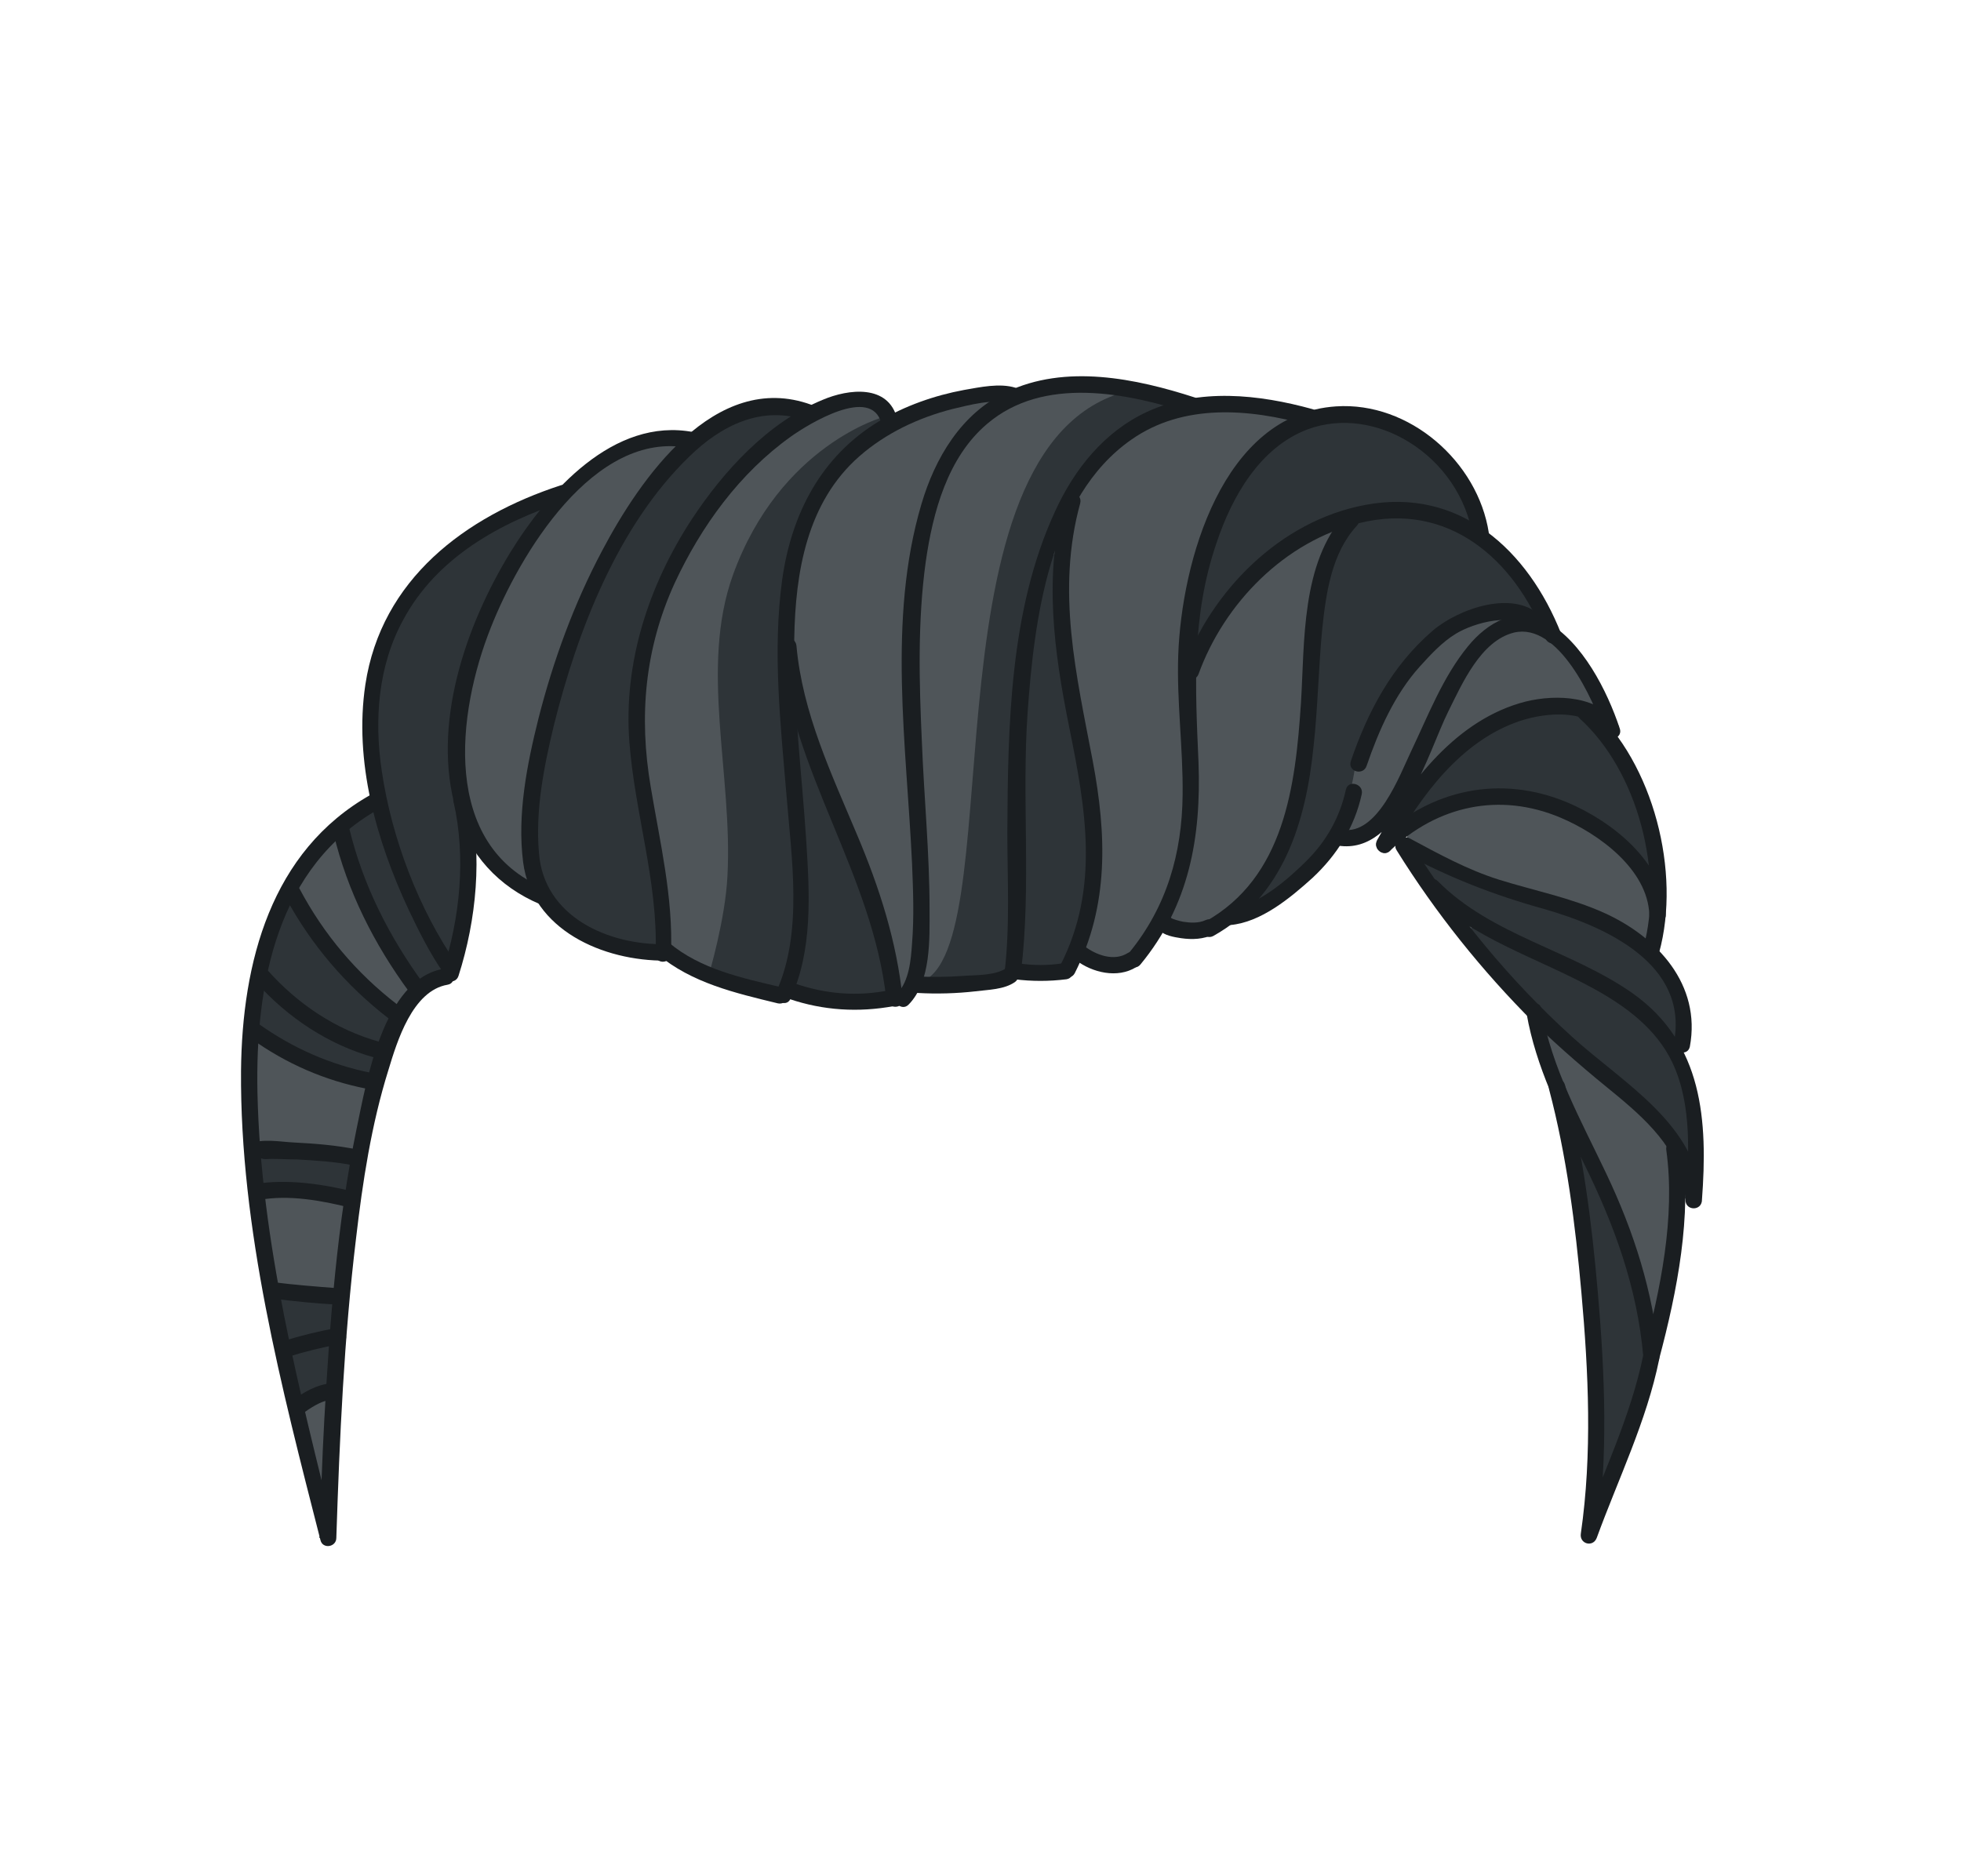 <?xml version="1.0" encoding="utf-8"?>
<!-- Generator: Adobe Illustrator 19.2.0, SVG Export Plug-In . SVG Version: 6.00 Build 0)  -->
<svg version="1.1" id="Layer_1" xmlns="http://www.w3.org/2000/svg" xmlns:xlink="http://www.w3.org/1999/xlink" x="0px" y="0px"
	 viewBox="0 0 358 342.5" style="enable-background:new 0 0 358 342.5;" xml:space="preserve">
<style type="text/css">
	.st0{fill:#4F5559;}
	.st1{fill:#2E3438;}
	.st2{fill:#1A1E21;}
</style>
<g>
	<path class="st0" d="M59.6,277.3c-5.6-21.7-11.2-44-13-66.4l3,0.5l0,0l0,0.1h0c0.1,0,0.1-0.6,0.1-0.9l-3.1-0.1l-0.1-0.1
		c-0.4-5-0.6-9.9-0.5-14.9c0.2-23.8,7.7-40.2,22.4-48.6l1.3-0.7l-0.3-1.4c-1.4-6.9-1.7-13.5-0.8-19.6c1.4-9.2,7.7-26,34.4-34.8
		l0.7-0.1l0.4-0.5c6.2-6.2,12.4-9.4,18.6-9.4c1.1,0,2.2,0.1,3.3,0.3l0.9,0.2l0.7-0.6c4.5-3.7,9.2-5.6,13.7-5.6c2,0,4,0.4,6,1.1
		l0.9,0.3l0.8-0.4c0.7-0.3,1.3-0.6,1.9-0.9c2.1-0.9,4.2-1.3,5.9-1.3c3.6,0,4.4,1.9,4.7,2.5l0.8,1.9l1.9-0.9c3.8-1.9,7.9-3.3,12.1-4
		l0.5-0.1c1.7-0.3,3.6-0.7,5.4-0.7c1,0,1.8,0.1,2.5,0.3l0.8,0.4l0.8-0.3c3.3-1.3,7.1-2,11.2-2c5.7,0,12.1,1.2,20.1,3.8l0.4,0.1
		l0.5-0.1c1.7-0.2,3.4-0.4,5.2-0.4c4.6,0,9.7,0.8,15.3,2.3l0.7,0.4l0.7-0.2c1.2-0.3,2.4-0.5,3.6-0.5c0.5,0,0.9,0,1.4,0
		c11.4,0,22.6,9.8,24.3,21.4l0.1,0.8l0.7,0.5c5.2,3.9,9.5,9.8,12.4,17l0.2,0.5l0.4,0.3c5.5,4.4,8.9,12.7,10.2,16.5l-1.1,0.9l1.1,1.6
		c7.5,10.3,10.5,25.7,7.3,37.4l-0.3,1.1l0.8,0.8c3,3.1,6.2,8.3,5.1,15.2l-2.3,0.3l1.3,2.5c3.9,7.9,3.8,17.5,3.1,26l-3,0.1
		c-0.2,10.2-2.6,20.5-4.6,28.4l-0.1,0.2l-0.1,0.4c-1.6,7.7-4.7,15.3-7.6,22.6c-0.7,1.8-1.4,3.6-2.2,5.4c1.5-14.1,0.7-28.2-0.4-40.4
		c-1-11.3-2.5-24.6-6-37.4l0-0.3l-0.1-0.2c-1.9-4.6-3.2-8.8-3.9-12.7l-0.1-0.6l-0.4-0.4c-8.7-8.8-16.6-18.8-23.4-29.6l0.3-4.6
		l-3,2.7l-2.8-2.3c-1.7,1.6-3.5,2.3-5.4,2.3c-0.3,0-0.6,0-0.9-0.1l-1.2-0.2l-0.7,1c-1.3,2-2.9,4.1-4.7,5.8
		c-3.5,3.2-8.7,7.3-13.7,8.3h-0.6l-0.7,0.1c-1,0.7-1.8,1.1-2.6,1.6l-0.2-0.1l-0.3,0.1c-0.8,0.3-1.7,0.4-2.6,0.4
		c-0.5,0-1.1-0.1-1.7-0.1c-0.6-0.1-1.9-0.3-2.6-0.7l-1.8-1.1l-1.1,1.8c-1.1,1.9-2.4,3.7-3.7,5.4l-0.1,0l-0.4,0.3
		c-0.9,0.5-1.9,0.8-3,0.8c-1.7,0-3.5-0.6-5.1-1.6l-2-1.3l-1,2.1c-0.3,0.6-0.5,1.1-0.8,1.7l-0.3,0.2l0,0c-1.4,0.2-2.8,0.3-4.2,0.3
		c-1.3,0-2.7-0.1-4-0.3l-1.2-0.2l-0.6,1c-1.2,0.8-3.1,1-4.9,1.2c-0.4,0-0.8,0.1-1.2,0.1c-2.2,0.2-4.6,0.4-7,0.4c-1,0-2.1,0.1-3.1,0
		l0,0.1h-1.4l-0.6,0.9c-0.3,0.5-0.6,0.9-0.9,1.3l-0.5-0.3l-0.8,0.4l-0.4-0.1l-0.4,0.1c-2.2,0.4-4.5,0.6-6.7,0.6
		c-3.7,0-7.4-0.6-11-1.8l-1.6-0.5l-0.6,1l0,0l-0.4,0.2l0,0c-6.8-1.6-13.9-3.3-19.5-7.4l-0.9-0.7l-0.9,0.4l-0.2-0.1l-0.5,0
		c-6.9-0.2-15.9-2.8-20.3-9.6l-0.3-0.5l-0.5-0.2c-4.4-1.9-7.9-4.7-10.5-8.4l-3.9-5.5l0.2,6.7c0.2,6.9-0.8,14.3-3.1,21.4l-0.4,0.1
		l-0.3,0.4c-7.3,1.5-10.3,10.9-12,16.6l-0.1,0.4c-3.2,10.3-4.8,21-6,31.1C61.2,242.1,60.3,258.3,59.6,277.3z"/>
	<g>
		<path class="st1" d="M291.6,269.6c0.6-9.6,0.3-20.3-0.9-33.6c-0.9-10-1.9-17.7-3.1-24.7l1.9-0.6l0.6,1.2
			c6.5,13.3,9.9,24.2,11,35.4l0,0.1l0,0.1c-1.6,8.1-4.9,16.1-7.4,22.5L291.6,269.6z"/>
		<path class="st1" d="M54.1,254.9c-0.6-2.4-1.1-4.8-1.6-7.2l-0.2-0.9l0.9-0.3c2.3-0.7,4.6-1.3,6.8-1.7l1.3-0.3l-0.1,1.3
			c-0.2,2.3-0.3,4.6-0.5,6.9l0,0.8l-0.8,0.1c-1.3,0.2-2.8,0.8-4.3,1.8l-1.2,0.7L54.1,254.9z"/>
		<path class="st1" d="M51.8,244.8c-0.5-2.3-1-4.7-1.4-7.3l-0.3-1.3l1.4,0.2c3.2,0.4,6.4,0.7,9.4,0.9l1,0.1l-0.1,1
			c-0.1,1.5-0.2,3-0.4,4.5l-0.1,0.8l-0.8,0.1c-2.5,0.5-5.1,1.1-7.5,1.8l-1,0.3L51.8,244.8z"/>
		<path class="st1" d="M63,218.3c-4.2-1-7.9-1.4-11.2-1.4c-1.2,0-2.5,0.1-3.6,0.2l-1,0.1l-0.1-1c-0.2-1.5-0.3-3-0.4-4.6l-0.1-1.4
			l0.8,0.2l1.3,0c0,0.1,0,0.1,0,0.2c0,0,0.1,0,0.1,0c0.2,0,0.4,0,0.5,0c1.6,0,3.2,0.1,4.8,0.1c4.1,0.2,7.1,0.5,10,1.1l1,0.2l-0.2,1
			c-0.2,1.4-0.4,2.7-0.7,4.1l-0.2,1.5L63,218.3z"/>
		<path class="st1" d="M307.4,210.4c-3.1-5.9-8.9-10.6-14.5-15.1c-2.2-1.7-4.4-3.5-6.4-5.3c-6.6-6-12.8-12.7-18.5-19.8l1.3-1.5
			c3.9,2.4,8.3,4.4,12.5,6.3c3.3,1.5,6.7,3.1,9.9,4.8c5.5,3,11.5,7,14.6,13.6c2.1,4.4,3,9.7,3,16.5L307.4,210.4z"/>
		<path class="st1" d="M67.2,196.8c-7.4-1.6-14.2-4.6-20.4-8.9l-0.5-0.3l0.1-0.6c0.2-2.2,0.5-4.2,0.8-6.2l0.3-2l1.4,1.4
			c5.6,5.7,12.3,9.9,19.6,11.9l1,0.3l-0.3,1c-0.3,0.9-0.5,1.8-0.8,2.7l-0.2,0.9L67.2,196.8z"/>
		<path class="st1" d="M304.9,189.8c-1.9-2.9-4.4-5.4-7.4-7.6c-4.6-3.2-9.9-5.7-15.1-8c-7.3-3.3-14.8-6.7-20.6-12.6
			c0,0-0.1-0.1-0.1-0.1l-0.2-0.1l-0.1-0.2c-0.7-1-1.4-2-2-3l-2-3.1l3.3,1.6c6.6,3.2,13.5,5.8,21.7,8.2c17.5,5,25.9,13.4,24.5,24.4
			l-0.4,2.7L304.9,189.8z"/>
		<path class="st1" d="M68.9,191.2c-7.8-2.1-14.9-6.7-20.7-13.2l-0.3-0.4l0.1-0.5c1-4.4,2.4-8.6,4.1-12.2l0.8-1.7l0.9,1.7
			c4.5,7.9,10.4,14.7,17.7,20.3l0.1,0l0.6,0.6l-0.3,0.6c-0.6,1.3-1.2,2.7-1.7,4.1l-0.3,0.9L68.9,191.2z"/>
		<path class="st1" d="M156,182.4c-3.6,0-7.3-0.6-10.9-1.8l-1-0.3l0.3-1c2.9-8.2,2.2-17.9,1.8-25.6c-0.2-3.9-0.6-7.9-0.9-11.7
			c-0.3-3-0.5-6-0.7-9l2-0.4c1.8,5.9,4.2,11.8,6.6,17.5c4,9.8,8.1,19.8,9.6,30.6l0.1,1l-0.9,0.2C159.9,182.2,157.9,182.4,156,182.4z
			"/>
		<path class="st1" d="M75.9,179.3c-6.4-8.9-10.8-18.2-13-27.6l-0.2-0.7l0.5-0.4c1.4-1.1,2.9-2.2,4.5-3.1l1.2-0.7l0.3,1.3
			c1.4,5.6,3.5,11.5,6.4,17.6c1.4,3.1,3.4,7.1,5.8,10.8l0.8,1.2l-1.4,0.3c-1.2,0.3-2.4,0.8-3.4,1.6l-0.8,0.6L75.9,179.3z"/>
		<path class="st1" d="M189.9,177.2c-1.2,0-2.3-0.1-3.5-0.2l-1-0.1l0.1-1c0.9-8.1,0.8-16.6,0.7-24.7c-0.1-6.9-0.1-14.1,0.4-21.1
			c0.7-9.1,1.7-19.7,4.8-29.1l1.9,0.4c-1,10.7,0.7,21.3,2.7,31.3c3.3,16.4,5.3,30-1.6,43.8l-0.2,0.5l-0.5,0.1
			C192.5,177.1,191.2,177.2,189.9,177.2z"/>
		<path class="st1" d="M81.1,174.2c-6.2-9.8-10.6-21.6-12.3-33.3c-1.6-10.7-0.2-20.4,4-28.2C77.5,103.9,86,97,98.2,92.2l3.5-1.4
			l-2.4,2.9c-1.9,2.3-3.7,4.9-5.3,7.6c-4.5,7.3-14.5,26.3-10.3,44.5l0,0.1l0,0.1c0,0.1,0,0.1,0,0.2c2,8.4,1.6,18-0.9,27.7l-0.6,2.2
			L81.1,174.2z"/>
		<path class="st1" d="M119.5,173.4c-15.3-0.8-21.5-9.9-22.1-17.5c-0.7-8.2,1-16.6,2.7-23.6c5.4-22.1,13.8-38.8,25-49.6
			c5.3-5.2,11-7.9,16.5-7.9c1,0,1.9,0.1,2.9,0.2l2.6,0.4l-2.2,1.4c-6.3,4-12.5,10.4-17.8,18.5c-8.4,12.8-12.3,26.6-11.2,40.1
			c0.4,5.3,1.4,10.5,2.3,15.6c1.2,6.9,2.5,14,2.5,21.2l0,1L119.5,173.4z"/>
		<path class="st1" d="M280.6,110.9c-5.9-11-15.3-17.3-25.7-17.3c-2.3,0-4.6,0.3-7,0.9l-0.2,0.1l-0.5,0.1l-0.2,0.4
			c0,0.1-0.1,0.1-0.1,0.2c-4.7,5.2-5.8,12.7-6.5,19.3c-0.4,3.5-0.6,7.1-0.8,10.6c-0.2,3.6-0.4,7.3-0.8,11
			c-1.3,12.5-4.5,21.2-9.9,27.4l1.2,1.5c3.5-1.9,6.9-5,9.2-7.3c3.7-3.7,6.1-8,7.2-12.8c0-0.1-0.1-0.2,0-0.4c0.4-1.8,0.8-3.6,1-5.5
			c0-0.3,0.2-0.4,0.3-0.5c3.5-10,8.1-17.2,14.3-22.6c2.8-2.4,8-4.8,12.5-4.8c1.8,0,3.3,0.4,4.6,1.1l3.1,1.7L280.6,110.9z"/>
		<path class="st1" d="M300.2,158.7c-3-4.5-8.4-8.7-14.5-11.2c-3.9-1.6-7.9-2.5-12-2.5c-5.3,0-10.4,1.4-15.2,4.2l-1.3-1.4
			c6-9.1,12.6-14.7,20.1-17.2c1.4-0.5,4.1-1.2,7.3-1.2c1.4,0,2.6,0.1,3.8,0.4l0.4,0.1l0.2,0.4c0,0.1,0.1,0.1,0.1,0.1
			c6.9,6.2,11.7,16.5,12.9,27.5L300.2,158.7z"/>
		<path class="st1" d="M217.7,116.1c0.5-6.3,1.6-12,3.4-17.3c3.8-11.1,9.7-18.5,17.2-21.3c2.2-0.8,4.6-1.3,7-1.3
			c4.2,0,8.5,1.3,12.3,3.7c5.6,3.5,9.7,8.7,11.5,14.9l0.7,2.3l-2.1-1.2c-3.9-2.1-8.2-3.2-12.7-3.2c-1.8,0-3.7,0.2-5.6,0.5
			c-12.2,2.3-23.3,11.1-29.9,23.4L217.7,116.1z"/>
		<path class="st1" d="M168.8,179c15.9-8.5-1.3-101,39-108c1.7-0.3,6.5,2,6.5,2l-2.3,2.7l-10.2,6.6l-6.8,9.4l-7,18l-3.1,29.8V163
			l-0.4,14.9l-4.3,1.1C180.3,179,167.8,179.5,168.8,179z"/>
		<path class="st1" d="M161.4,76.1c0,0-19,5.1-27.6,28.9c-6.1,17,0,36.5-1,55c-0.4,8-3.4,18-3.4,18l12.9,3.2l3.2-8.7l-1.4-43.1
			L143,120l1.1-12.9l2.3-10.7l5.4-10.2l6.6-6.2L161.4,76.1z"/>
	</g>
	<g>
		<g>
			<path class="st2" d="M144.3,182.4c4.1-8.9,3.5-19.2,2.9-28.7c-0.8-12.4-2.4-24.7-2.2-37.1c0.2-12.1,2.3-24.9,11.9-33.3
				c4.8-4.2,10.7-7,16.9-8.6c3-0.7,7.6-2,10.8-1c1.8,0.6,2.6-2.3,0.8-2.9c-2.9-0.9-6.5-0.1-9.4,0.4c-5.4,1-10.8,2.9-15.5,5.7
				c-10.6,6.4-16,16.9-17.7,28.9c-1.8,13.1-0.3,26.5,0.8,39.6c0.9,11.2,3,24.8-1.8,35.5C140.9,182.6,143.5,184.1,144.3,182.4
				L144.3,182.4z"/>
		</g>
		<g>
			<path class="st2" d="M165.9,183.4c4.1-4.2,3.8-12,3.8-17.4c0-10.2-1-20.3-1.4-30.5c-0.5-10.9-0.8-22,0.7-32.9
				c1.3-9.1,4-19.1,11.2-25.2c10.3-8.8,25.5-5.7,37.2-1.9c1.8,0.6,2.6-2.3,0.8-2.9c-10.8-3.5-23.7-6.2-34.5-1
				c-8.2,3.9-13,12-15.5,20.5c-6.2,21-2.7,44-1.7,65.5c0.2,4.9,0.4,9.8,0,14.7c-0.2,2.9-0.5,6.8-2.7,9.1
				C162.5,182.7,164.6,184.8,165.9,183.4L165.9,183.4z"/>
		</g>
		<g>
			<path class="st2" d="M186.4,177.4c1.9-15.6,0.1-31.6,1.2-47.3c1.2-16.8,3.9-39.3,18.9-49.8c9.5-6.7,21.6-5.7,32.3-2.7
				c1.9,0.5,2.7-2.4,0.8-2.9c-9.8-2.7-20.7-3.9-30.2,0.5c-7.8,3.6-13.3,10.5-16.8,18.2c-8.3,18-8.6,39.2-8.7,58.6
				c0,8.5,0.5,17.1-0.5,25.5C183.2,179.3,186.2,179.3,186.4,177.4L186.4,177.4z"/>
		</g>
		<g>
			<path class="st2" d="M196.2,177.7c6.3-12.4,5.8-25.4,3.3-38.7c-3-15.8-6.7-31.1-2.3-47.1c0.5-1.9-2.4-2.7-2.9-0.8
				c-3.8,14-1.9,27.8,0.9,41.7c3,14.8,5.6,29.3-1.6,43.4C192.7,177.9,195.3,179.4,196.2,177.7L196.2,177.7z"/>
		</g>
		<g>
			<path class="st2" d="M208.2,176.1c8.9-10.8,11.1-23.2,10.6-36.9c-0.6-13.8-1.3-26.7,3.3-40.1c2.8-8.4,7.9-17.4,16.6-20.7
				c6.2-2.3,13-1.1,18.5,2.3c6.2,3.8,10.6,10.2,11.7,17.4c0.3,1.9,3.2,1.1,2.9-0.8c-2-13-14.5-24-27.9-23.1
				c-20.8,1.4-28.2,28.5-28.8,45.4c-0.3,8.5,0.9,17,0.8,25.5c-0.1,10.7-2.9,20.5-9.8,28.9C204.8,175.5,207,177.6,208.2,176.1
				L208.2,176.1z"/>
		</g>
		<g>
			<path class="st2" d="M285,115.7c-6-15.2-18.5-26.8-35.8-23.5c-15.5,2.9-28.1,15.7-33.3,30.1c-0.7,1.8,2.2,2.6,2.9,0.8
				c4.7-13,15.8-24.3,29.4-27.6c16.2-4,28.3,6.6,33.9,21C282.8,118.3,285.7,117.5,285,115.7L285,115.7z"/>
		</g>
		<g>
			<path class="st2" d="M245.6,93.9c-8.1,8.9-7.4,23.3-8.1,34.5c-1,15.1-3,31.8-17.5,39.9c-1.7,0.9-0.2,3.5,1.5,2.6
				c12.8-7.2,16.9-20.8,18.3-34.6c0.8-7.2,0.9-14.4,1.6-21.6c0.7-6.5,1.7-13.7,6.3-18.7C249,94.6,246.9,92.4,245.6,93.9L245.6,93.9z
				"/>
		</g>
		<g>
			<path class="st2" d="M254,155c5.3-9.6,12.7-19.8,23.6-23.4c4.6-1.5,12.4-2.3,15.4,2.6c0.9,1.4,3.3,0.5,2.7-1.2
				c-2.3-6.9-6.8-15.8-13.4-19.5c-5.4-3-10.8,0.2-14.3,4.5c-4.6,5.6-7.3,12.7-10.4,19.2c-2.1,4.4-6.1,15.3-12.5,14.3
				c-1.9-0.3-2.7,2.6-0.8,2.9c11.3,1.8,16.4-17.1,20.1-24.5c2.5-5,5.9-12.9,12-14.4c8.1-1.9,14.5,12.2,16.5,18.3
				c0.9-0.4,1.8-0.8,2.7-1.2c-3.4-5.6-11.4-5.9-17.1-4.5c-12.5,3.2-21.2,14.6-27.1,25.3C250.5,155.2,253.1,156.7,254,155L254,155z"
				/>
		</g>
		<g>
			<path class="st2" d="M288.4,131.2c10.6,9.6,15.4,28.2,11.6,41.9c-0.5,1.9,2.4,2.7,2.9,0.8c4-14.6-1-34.5-12.4-44.8
				C289.1,127.8,287,129.9,288.4,131.2L288.4,131.2z"/>
		</g>
		<g>
			<path class="st2" d="M253.8,155.3c8.6-8.2,20-10.7,31.1-6c6.9,2.9,15.9,9.4,16.2,17.7c0.1,1.9,3.1,1.9,3,0
				c-0.3-9.6-9.9-17.1-18-20.5c-12.2-5.1-24.9-2.4-34.4,6.7C250.3,154.6,252.4,156.7,253.8,155.3L253.8,155.3z"/>
		</g>
		<g>
			<path class="st2" d="M255,155.3c7.1,11.4,15.5,21.9,25,31.4c4.9,4.8,10.1,9.2,15.4,13.5c6,5,11.9,10.7,12.3,19
				c0.1,1.9,2.9,1.9,3,0c1.1-14.6,0.2-28.7-12.6-37.8c-11.2-7.9-25.8-10.6-35.6-20.5c-1.4-1.4-3.5,0.7-2.1,2.1
				c8.5,8.5,20.4,11.9,30.7,17.6c5.8,3.2,11.3,7.3,14.2,13.4c3.7,7.8,3,17.4,2.4,25.4c1,0,2,0,3,0c-0.7-14-14.2-21.5-23.6-30
				c-11.5-10.4-21.4-22.5-29.6-35.6C256.5,152.3,253.9,153.7,255,155.3L255,155.3z"/>
		</g>
		<g>
			<path class="st2" d="M255.9,155.6c8.6,4.6,16.7,7.8,26.1,10.4c11.1,3.2,26.3,10,23.6,24.3c-0.4,1.9,2.5,2.7,2.9,0.8
				c2.1-11.3-5.9-20-15.6-24.4c-6.2-2.8-12.9-4.1-19.3-6.1c-5.7-1.8-11-4.7-16.2-7.5C255.7,152.1,254.2,154.7,255.9,155.6
				L255.9,155.6z"/>
		</g>
		<g>
			<path class="st2" d="M278.7,185.1c1.7,9.7,6.1,18.4,10.4,27.2c5.6,11.3,9.8,22.8,10.9,35.4c0.1,1.6,2.5,2.1,2.9,0.4
				c3.3-12.4,6-26.1,4.2-38.9c-0.3-1.9-3.2-1.1-2.9,0.8c1.7,12.3-1.1,25.5-4.2,37.3c1,0.1,2,0.3,2.9,0.4
				c-1.1-11.8-4.6-22.8-9.7-33.5c-4.6-9.7-9.9-19.1-11.8-29.9C281.2,182.4,278.4,183.2,278.7,185.1L278.7,185.1z"/>
		</g>
		<g>
			<path class="st2" d="M282.8,198.9c3.2,12.1,4.8,24.7,5.9,37.1c1.3,14.5,2,29.5-0.1,44c-0.3,1.9,2.2,2.6,2.9,0.8
				c3.9-10.7,9.1-21.3,11.4-32.6c0.4-1.9-2.5-2.7-2.9-0.8c-2.3,11.3-7.5,21.9-11.4,32.6c1,0.3,1.9,0.5,2.9,0.8
				c2.1-14.8,1.5-29.9,0.2-44.8c-1.1-12.7-2.7-25.6-6-37.9C285.2,196.2,282.3,197,282.8,198.9L282.8,198.9z"/>
		</g>
		<g>
			<path class="st2" d="M122.5,174.2c0.4-10.4-2-20.3-3.7-30.5c-2.2-12.9-1.1-25.3,4.4-37.3c4.8-10.3,11.8-20,21.2-26.7
				c3.1-2.2,14.7-9.4,16.5-2.4c0.5,1.9,3.4,1.1,2.9-0.8c-1.6-6.4-8.9-5.5-13.6-3.5c-10,4.1-18.1,13-23.9,21.8
				c-7.9,12.1-12.5,26.2-11.4,40.7c1,13,5.2,25.4,4.8,38.5C119.4,176.1,122.4,176.1,122.5,174.2L122.5,174.2z"/>
		</g>
		<g>
			<path class="st2" d="M83.5,176.2c-7.1-10.2-12-23.2-13.8-35.4c-1.4-9.3-0.7-19.2,3.9-27.6c6.1-11.4,17.7-17.8,29.6-21.7
				c1.8-0.6,1-3.5-0.8-2.9c-17.5,5.7-32.8,17.2-35.7,36.4c-2.1,14,2,28.5,7.9,41.1c1.9,4,3.9,8,6.4,11.6
				C82,179.3,84.6,177.8,83.5,176.2L83.5,176.2z"/>
		</g>
		<g>
			<path class="st2" d="M99.4,162.2c-18.9-7.9-16-32-9.8-47.6c5.2-13.2,18.8-36.2,36.2-32.8c1.9,0.4,2.7-2.5,0.8-2.9
				C112,76.1,100,89.8,93.2,100.8c-8.2,13.4-14.5,31.6-9.9,47.3c2.3,7.9,7.7,13.8,15.3,17C100.4,165.8,101.2,162.9,99.4,162.2
				L99.4,162.2z"/>
		</g>
		<g>
			<path class="st2" d="M121.6,172.4c-10.7,0.2-22.3-5.1-23.2-16.6c-0.7-7.8,0.9-15.8,2.7-23.3c4.3-17.3,11.7-36.5,24.7-49.1
				c5.8-5.7,13.3-9.5,21.5-6.6c1.8,0.7,2.6-2.2,0.8-2.9c-17.6-6.4-31.3,13.6-38.2,26.7c-5.1,9.6-8.9,20-11.6,30.6
				c-2.1,8.4-3.9,17.5-2.8,26.2c1.6,12.4,14.6,18.1,26.1,18C123.6,175.4,123.6,172.4,121.6,172.4L121.6,172.4z"/>
		</g>
		<g>
			<path class="st2" d="M120,174.2c6.3,5.3,14.2,7.1,22,9c1.9,0.4,2.7-2.4,0.8-2.9c-7.2-1.7-14.9-3.3-20.7-8.2
				C120.7,170.8,118.6,173,120,174.2L120,174.2z"/>
		</g>
		<g>
			<path class="st2" d="M67.7,145.1c-18.3,10.3-23.5,30.7-23.7,50.4c-0.2,28.9,7.4,57.9,14.5,85.7c0.4,1.7,2.9,1.3,2.9-0.4
				c0.6-18.3,1.4-36.5,3.6-54.7c1.2-10.3,2.8-20.8,5.9-30.7c1.6-5.3,4.4-14.5,10.8-15.6c1.9-0.3,1.1-3.2-0.8-2.9
				c-11,2-14,20.7-15.8,29.2c-3.6,17.5-4.9,35.4-5.9,53.2c-0.4,7.2-0.6,14.3-0.9,21.5c1-0.1,2-0.3,2.9-0.4
				C54.7,254,47.6,226.9,47,199.5c-0.4-19.8,3.5-41.3,22.2-51.8C70.9,146.7,69.4,144.1,67.7,145.1L67.7,145.1z"/>
		</g>
		<g>
			<path class="st2" d="M245.7,144.2c-1.1,5-3.5,9.3-7.1,12.9c-3.4,3.4-9,8.3-14,8.8c-1.9,0.2-1.9,3.2,0,3c5.6-0.5,10.9-4.9,15-8.6
				c4.5-4.2,7.7-9.3,9-15.3C249,143.1,246.1,142.3,245.7,144.2L245.7,144.2z"/>
		</g>
		<g>
			<path class="st2" d="M249.5,139.8c2.2-6.4,5.1-13,9.7-18.1c1.9-2.1,4.1-4.5,6.6-6c3.3-2,10.7-4.1,13.8-0.7
				c1.3,1.4,3.4-0.7,2.1-2.1c-5-5.6-15.6-1.7-20.2,2.3c-7.4,6.4-11.8,14.7-14.9,23.8C246,140.9,248.9,141.7,249.5,139.8L249.5,139.8
				z"/>
		</g>
		<g>
			<path class="st2" d="M164.8,182.4c-1.1-10.5-4.2-20.2-8.3-29.9c-4.7-11.2-10-22.3-11.1-34.6c-0.2-1.9-3.2-1.9-3,0
				c2,22.8,16.9,41.7,19.4,64.5C162,184.3,165,184.3,164.8,182.4L164.8,182.4z"/>
		</g>
		<g>
			<path class="st2" d="M144.1,182.4c6.2,2.1,12.6,2.5,19.1,1.3c1.9-0.4,1.1-3.3-0.8-2.9c-6,1.2-11.8,0.7-17.5-1.3
				C143.1,178.9,142.3,181.8,144.1,182.4L144.1,182.4z"/>
		</g>
		<g>
			<path class="st2" d="M167.5,181.3c3.5,0.2,7.1,0.1,10.6-0.3c2.3-0.3,5.2-0.3,7.2-1.7c1.5-1.1,0-3.7-1.5-2.6
				c-2.1,1.5-5.7,1.3-8.2,1.5c-2.7,0.2-5.4,0.2-8.1,0.1C165.6,178.3,165.6,181.3,167.5,181.3L167.5,181.3z"/>
		</g>
		<g>
			<path class="st2" d="M185.2,178.8c3.2,0.4,6.3,0.4,9.5,0c1.9-0.3,1.1-3.2-0.8-2.9c-2.6,0.4-5.3,0.4-7.9,0
				C184.1,175.7,183.3,178.6,185.2,178.8L185.2,178.8z"/>
		</g>
		<g>
			<path class="st2" d="M196.4,175.3c3,2.3,7.6,3.4,11,1.3c1.6-1,0.1-3.6-1.5-2.6c-2.5,1.6-5.8,0.4-8-1.3
				C196.3,171.5,194.8,174.1,196.4,175.3L196.4,175.3z"/>
		</g>
		<g>
			<path class="st2" d="M211.6,169.8c0.9,1,2.7,1.3,4,1.5c2.1,0.3,4.1,0.2,6-0.7c1.8-0.8,0.2-3.4-1.5-2.6c-1.3,0.6-2.8,0.5-4.1,0.3
				c-0.6-0.1-2-0.5-2.2-0.7C212.5,166.3,210.3,168.4,211.6,169.8L211.6,169.8z"/>
		</g>
		<g>
			<path class="st2" d="M82.8,146.4c2.3,10.1,1.2,21.2-2,31c-0.6,1.8,2.3,2.6,2.9,0.8c3.3-10.3,4.4-22,2-32.6
				C85.2,143.8,82.3,144.6,82.8,146.4L82.8,146.4z"/>
		</g>
		<g>
			<path class="st2" d="M60.9,152.2c2.5,10.5,7.4,20.2,13.8,28.9c1.1,1.5,3.7,0,2.6-1.5c-6.2-8.5-11-17.9-13.5-28.2
				C63.4,149.5,60.5,150.3,60.9,152.2L60.9,152.2z"/>
		</g>
		<g>
			<path class="st2" d="M52.1,163.8c4.7,8.7,11,16.1,18.9,22.2c1.5,1.2,3-1.4,1.5-2.6c-7.4-5.7-13.4-12.8-17.8-21.1
				C53.8,160.6,51.2,162.1,52.1,163.8L52.1,163.8z"/>
		</g>
		<g>
			<path class="st2" d="M46.7,179.3c5.8,6.5,13.3,11.5,21.7,13.8c1.9,0.5,2.7-2.4,0.8-2.9c-7.9-2.2-14.9-6.9-20.4-13.1
				C47.5,175.8,45.4,177.9,46.7,179.3L46.7,179.3z"/>
		</g>
		<g>
			<path class="st2" d="M45.8,189.6c6.4,4.6,13.5,7.7,21.2,9.2c1.9,0.4,2.7-2.5,0.8-2.9c-7.5-1.5-14.3-4.5-20.5-8.9
				C45.7,185.9,44.2,188.5,45.8,189.6L45.8,189.6z"/>
		</g>
		<g>
			<path class="st2" d="M65.3,209.9c-3.9-0.8-7.8-1.1-11.7-1.3c-2.3-0.1-5.9-0.8-8.1,0.3c-0.5,0.2-0.7,0.8-0.7,1.3
				c0,0.1,0,0.1,0,0.2c0,1.9,3,1.9,3,0c0,1.4-1.4,0.7,0.2,1.2c0.4,0.1,1.1,0,1.5,0c1.6,0,3.1,0.1,4.7,0.1c3.5,0.2,7,0.4,10.4,1.1
				C66.4,213.2,67.2,210.3,65.3,209.9L65.3,209.9z"/>
		</g>
		<g>
			<path class="st2" d="M64.7,217.6c-5.8-1.4-12.3-2.4-18.2-1.4c-1.9,0.3-1.1,3.2,0.8,2.9c5.4-1,11.4,0.1,16.6,1.4
				C65.8,221,66.6,218.1,64.7,217.6L64.7,217.6z"/>
		</g>
		<g>
			<path class="st2" d="M49.8,237.1c3.9,0.5,7.8,0.9,11.7,1.1c1.9,0.1,1.9-2.9,0-3c-3.9-0.3-7.8-0.6-11.7-1.1
				C47.9,233.9,48,236.9,49.8,237.1L49.8,237.1z"/>
		</g>
		<g>
			<path class="st2" d="M52.4,247.8c3.2-1,6.4-1.8,9.7-2.4c1.9-0.3,1.1-3.2-0.8-2.9c-3.3,0.6-6.5,1.4-9.7,2.4
				C49.8,245.5,50.6,248.4,52.4,247.8L52.4,247.8z"/>
		</g>
		<g>
			<path class="st2" d="M55.1,258.2c1.4-1,3.4-2.4,5.2-2.6c1.9-0.2,1.9-3.2,0-3c-2.4,0.2-4.9,1.6-6.7,3
				C52.1,256.7,53.6,259.3,55.1,258.2L55.1,258.2z"/>
		</g>
	</g>
</g>
</svg>
